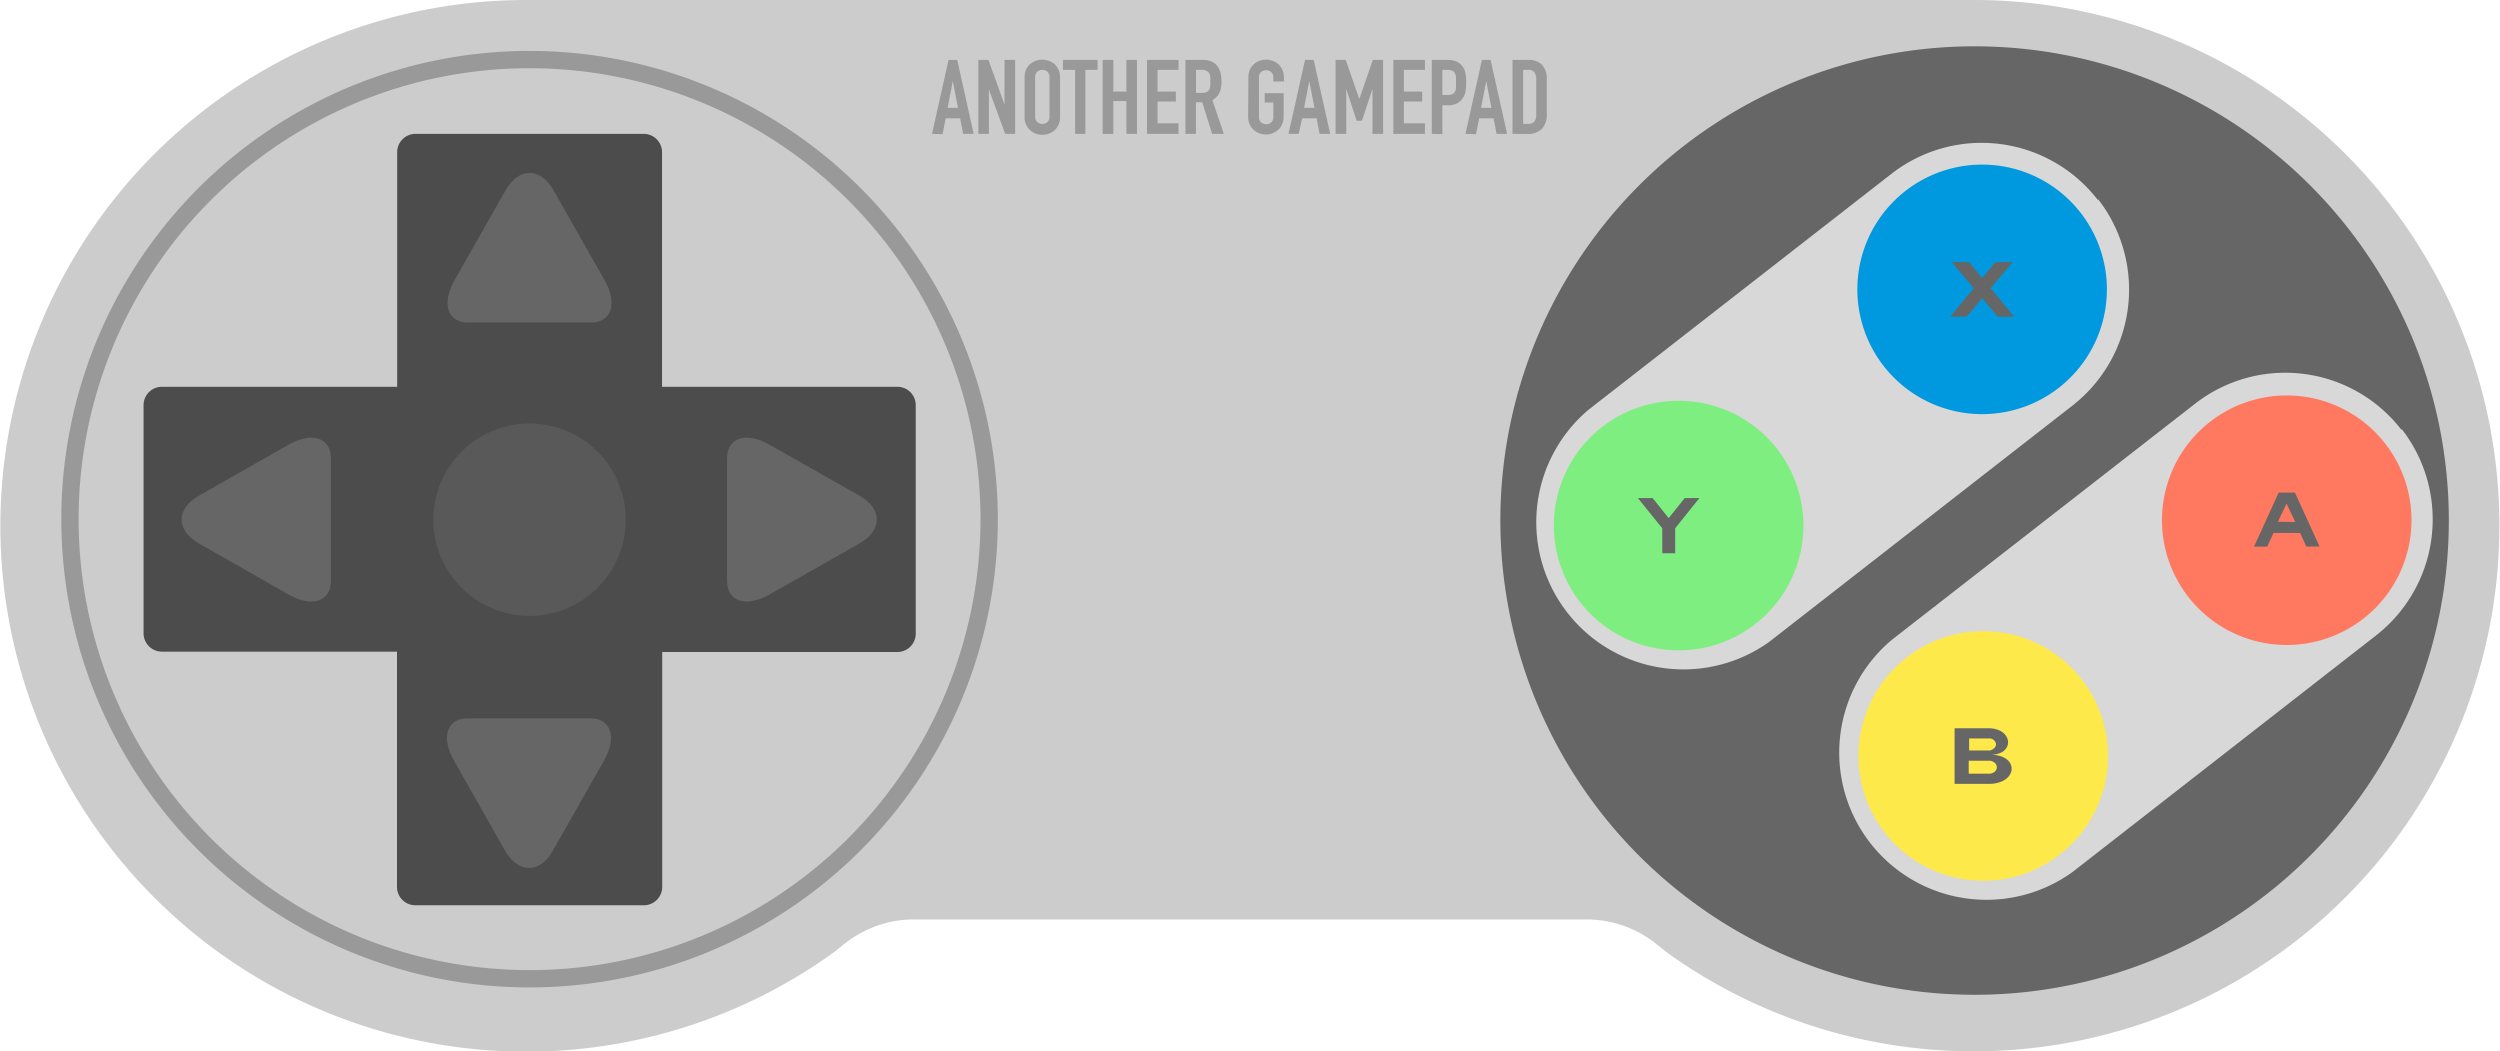 <svg xmlns="http://www.w3.org/2000/svg" width="288.73" height="121.42" viewBox="0 0 288.73 121.42">
  <defs>
    <style>
      .cls-1 {
        fill: #ccc;
      }

      .cls-10, .cls-2 {
        fill: #666;
      }

      .cls-3 {
        fill: #d8d8d8;
      }

      .cls-4 {
        fill: #ff7961;
      }

      .cls-5 {
        fill: #0098df;
      }

      .cls-6 {
        fill: #fee94b;
      }

      .cls-7 {
        fill: #7eee80;
      }

      .cls-8 {
        fill: none;
        stroke: #999;
        stroke-width: 2px;
      }

      .cls-9 {
        fill: #4c4c4c;
      }

      .cls-10 {
        opacity: 0.5;
      }

      .cls-11 {
        fill: #999;
      }

      .cls-12 {
        fill: #ed15ff;
      }

      .cls-13 {
        fill: #7c2aff;
      }

      #button_hitbox {
        opacity: 0;
        <!-- -webkit-touch-callout: none;
        -webkit-user-select: none; -->
      }

      .btn {
        pointer-events: none;
      }
    </style>
  </defs>
  <title>controller</title>
  <g id="controller_images">
    <path id="controller_bg" class="cls-1" d="M88.77,30.33H256a60.71,60.71,0,1,1-35.48,110h0l-1.25-1a12.85,12.85,0,0,0-8-2.81H133.55a12.83,12.83,0,0,0-8,2.81l-1.26,1h0a60.73,60.73,0,1,1-35.47-110Z" transform="translate(-28.01 -30.33)"/>
    <g id="action">
      <path id="action_bg" class="cls-2" d="M310.83,90.4a54.77,54.77,0,1,1-54.77-54.72A54.75,54.75,0,0,1,310.83,90.4" transform="translate(-28.01 -30.33)"/>
      <path id="action_bg_2" class="cls-3" d="M305.41,79.91a17,17,0,0,1-3,23.82l-35,27.28a17,17,0,0,1-20.89-26.8l35-27.25a16.95,16.95,0,0,1,23.83,3Z" transform="translate(-28.01 -30.33)"/>
      <path id="action_bg_1" class="cls-3" d="M270.34,53.36a17,17,0,0,1-3,23.83l-35,27.27a17,17,0,0,1-20.89-26.79l35-27.26a16.95,16.95,0,0,1,23.83,3Z" transform="translate(-28.01 -30.33)"/>
      <g id="buttons">
        <path id="red" class="cls-4" d="M292.12,76A14.41,14.41,0,1,1,277.7,90.38,14.41,14.41,0,0,1,292.12,76Z" transform="translate(-28.01 -30.33)"/>
        <path id="blue" class="cls-5" d="M256.94,49.34a14.41,14.41,0,1,1-14.42,14.41A14.41,14.41,0,0,1,256.94,49.34Z" transform="translate(-28.01 -30.33)"/>
        <path id="yellow" class="cls-6" d="M257.07,103.23a14.41,14.41,0,1,1-14.42,14.41A14.41,14.41,0,0,1,257.07,103.23Z" transform="translate(-28.01 -30.33)"/>
        <path id="green" class="cls-7" d="M221.89,76.62A14.41,14.41,0,1,1,207.47,91,14.4,14.4,0,0,1,221.89,76.62Z" transform="translate(-28.01 -30.33)"/>
      </g>
      <g id="labels">
        <polygon id="x" class="cls-2" points="227.43 30.29 225.41 30.26 227.95 33.29 225.24 36.58 227.14 36.57 228.93 34.44 230.71 36.57 232.61 36.58 229.9 33.29 232.44 30.26 230.42 30.29 228.93 32.11 227.43 30.29"/>
        <path id="a" class="cls-2" d="M293.09,90.62l-1-2.13-1,2.1Zm-1.91-3.4h1.88l2.84,6.23h-1.53l-.71-1.57h-3.08l-.72,1.58h-1.53Z" transform="translate(-28.01 -30.33)"/>
        <polygon id="y" class="cls-2" points="190.86 57.52 189.16 57.52 191.98 61.02 191.98 63.9 193.47 63.9 193.47 61.01 196.27 57.52 194.57 57.52 192.72 59.84 190.86 57.52"/>
        <path id="b" class="cls-2" d="M257.88,117c1.07-.4.62-1.27.05-1.38h-2.5V117Zm0,2.68c1-.17,1-1.29,0-1.49h-2.5v1.49Zm-4.13-5.24h4.15c2.59.17,2.76,2.94.18,3.06,3.15.12,2.93,3.23-.18,3.36h-4.15Z" transform="translate(-28.01 -30.33)"/>
      </g>
    </g>
    <g id="d_pad">
      <path id="dpad_ring" class="cls-8" d="M142.25,90.34A53.08,53.08,0,1,1,89.17,37.21a53.1,53.1,0,0,1,53.08,53.13" transform="translate(-28.01 -30.33)"/>
      <g id="buttons-2" data-name="buttons">
        <path id="dpad_bg" class="cls-9" d="M131.64,75H104.47V47.9a2.12,2.12,0,0,0-2.11-2.11H76a2.12,2.12,0,0,0-2.12,2.11V75H46.7a2.12,2.12,0,0,0-2.11,2.11v26.37a2.12,2.12,0,0,0,2.11,2.11H73.86v27.14A2.12,2.12,0,0,0,76,134.88h26.38a2.12,2.12,0,0,0,2.11-2.11V105.63h27.17a2.12,2.12,0,0,0,2.11-2.11V77.15A2.12,2.12,0,0,0,131.64,75" transform="translate(-28.01 -30.33)"/>
        <path id="right" class="cls-2" d="M51,87.57c-2.69,1.52-2.69,4,0,5.53L61.35,99c2.68,1.52,4.88.81,4.88-1.58V83.26c0-2.39-2.2-3.1-4.88-1.58L51,87.57c-2.69,1.52-2.69,4,0,5.53L61.35,99c2.68,1.52,4.88.81,4.88-1.58V83.26c0-2.39-2.2-3.1-4.88-1.58Z" transform="translate(-28.01 -30.33)"/>
        <path id="left" class="cls-2" d="M127.26,87.57c2.69,1.52,2.69,4,0,5.53L116.86,99c-2.69,1.52-4.88.81-4.88-1.58V83.26c0-2.39,2.19-3.1,4.88-1.58l10.4,5.89c2.69,1.52,2.69,4,0,5.53L116.86,99c-2.69,1.52-4.88.81-4.88-1.58V83.26c0-2.39,2.19-3.1,4.88-1.58Z" transform="translate(-28.01 -30.33)"/>
        <path id="up" class="cls-2" d="M91.94,52.31c-1.53-2.68-4-2.68-5.54,0L80.5,62.7c-1.52,2.69-.81,4.88,1.58,4.88H96.25c2.4,0,3.11-2.19,1.59-4.88l-5.9-10.39c-1.53-2.68-4-2.68-5.54,0L80.5,62.7c-1.52,2.69-.81,4.88,1.58,4.88H96.25c2.4,0,3.11-2.19,1.59-4.88Z" transform="translate(-28.01 -30.33)"/>
        <path id="down" class="cls-2" d="M91.87,128.56c-1.52,2.69-4,2.69-5.54,0l-5.89-10.39c-1.53-2.69-.82-4.88,1.58-4.88H96.19c2.39,0,3.1,2.19,1.58,4.88l-5.9,10.39c-1.52,2.69-4,2.69-5.54,0l-5.89-10.39c-1.53-2.69-.82-4.88,1.58-4.88H96.19c2.39,0,3.1,2.19,1.58,4.88Z" transform="translate(-28.01 -30.33)"/>
        <path id="center" class="cls-10" d="M100.28,90.34a11.11,11.11,0,1,1-11.11-11.1,11.11,11.11,0,0,1,11.11,11.1" transform="translate(-28.01 -30.33)"/>
      </g>
    </g>
    <g id="text_another_game">
      <path class="cls-11" d="M135.65,45.79l1.91-8.54h1l1.9,8.54h-1.22L138.9,44h-1.67l-.36,1.83Zm3-3-.6-3.09h0l-.6,3.09Z" transform="translate(-28.01 -30.33)"/>
      <path class="cls-11" d="M141,45.79V37.25h1.17l1.85,5.15h0V37.25h1.23v8.54h-1.15l-1.88-5.13h0v5.13Z" transform="translate(-28.01 -30.33)"/>
      <path class="cls-11" d="M146.34,39.26a2.21,2.21,0,0,1,.18-.91,1.91,1.91,0,0,1,1.13-1,2.14,2.14,0,0,1,.74-.13,2.1,2.1,0,0,1,.74.13,2.23,2.23,0,0,1,.67.38,2.11,2.11,0,0,1,.46.66,2.21,2.21,0,0,1,.18.91v4.52a2.16,2.16,0,0,1-.18.92,1.91,1.91,0,0,1-.46.64,2.26,2.26,0,0,1-.67.39,2.1,2.1,0,0,1-.74.13,2.14,2.14,0,0,1-.74-.13,2,2,0,0,1-.65-.39,1.83,1.83,0,0,1-.48-.64,2.16,2.16,0,0,1-.18-.92Zm1.22,4.52a.83.83,0,0,0,.25.65.86.86,0,0,0,.58.21.84.84,0,0,0,.58-.21.8.8,0,0,0,.25-.65V39.26a.8.8,0,0,0-.25-.65.84.84,0,0,0-.58-.21.86.86,0,0,0-.58.21.83.83,0,0,0-.25.65Z" transform="translate(-28.01 -30.33)"/>
      <path class="cls-11" d="M152.18,45.79V38.4h-1.41V37.25h4V38.4h-1.41v7.39Z" transform="translate(-28.01 -30.33)"/>
      <path class="cls-11" d="M155.36,45.79V37.25h1.23v3.66h1.51V37.25h1.22v8.54H158.1V42h-1.51v3.8Z" transform="translate(-28.01 -30.33)"/>
      <path class="cls-11" d="M160.48,45.79V37.25h3.64V38.4H161.7v2.51h2.11v1.15H161.7v2.51h2.42v1.22Z" transform="translate(-28.01 -30.33)"/>
      <path class="cls-11" d="M164.92,45.79V37.25h2c1.44,0,2.16.83,2.16,2.51a3.08,3.08,0,0,1-.23,1.28,1.82,1.82,0,0,1-.82.85l1.32,3.9H168l-1.14-3.65h-.73v3.65Zm1.22-7.39v2.66h.7a1.23,1.23,0,0,0,.51-.09.68.68,0,0,0,.3-.25,1,1,0,0,0,.13-.42,3.18,3.18,0,0,0,0-.57,3.32,3.32,0,0,0,0-.57,1.1,1.1,0,0,0-.14-.42,1,1,0,0,0-.86-.34Z" transform="translate(-28.01 -30.33)"/>
      <path class="cls-11" d="M172.19,39.26a2.21,2.21,0,0,1,.18-.91,1.91,1.91,0,0,1,1.13-1,2.17,2.17,0,0,1,1.48,0,2.18,2.18,0,0,1,.66.38,2,2,0,0,1,.47.66,2.21,2.21,0,0,1,.18.91v.44h-1.22v-.44a.8.8,0,0,0-.25-.65.91.91,0,0,0-1.16,0,.8.8,0,0,0-.25.65v4.52a.8.8,0,0,0,.25.65.91.91,0,0,0,1.16,0,.8.8,0,0,0,.25-.65V42.17h-1V41.09h2.19v2.69a2.16,2.16,0,0,1-.18.92,1.81,1.81,0,0,1-.47.64,2.21,2.21,0,0,1-.66.39,2.17,2.17,0,0,1-1.48,0,2,2,0,0,1-.65-.39,1.83,1.83,0,0,1-.48-.64,2.16,2.16,0,0,1-.18-.92Z" transform="translate(-28.01 -30.33)"/>
      <path class="cls-11" d="M176.82,45.79l1.91-8.54h1l1.91,8.54h-1.23L180.07,44H178.4L178,45.79Zm3-3-.6-3.09h0l-.6,3.09Z" transform="translate(-28.01 -30.33)"/>
      <path class="cls-11" d="M182.26,45.79V37.25h1.17L185,41.77h0l1.56-4.52h1.19v8.54h-1.23V40.6h0l-1.21,3.67h-.62l-1.2-3.67h0v5.19Z" transform="translate(-28.01 -30.33)"/>
      <path class="cls-11" d="M188.93,45.79V37.25h3.65V38.4h-2.43v2.51h2.11v1.15h-2.11v2.51h2.43v1.22Z" transform="translate(-28.01 -30.33)"/>
      <path class="cls-11" d="M193.37,45.79V37.25h1.83a2.65,2.65,0,0,1,.89.13,1.67,1.67,0,0,1,.7.47,1.76,1.76,0,0,1,.43.78,4.94,4.94,0,0,1,.12,1.22,5.28,5.28,0,0,1-.07,1,1.85,1.85,0,0,1-.28.75,1.74,1.74,0,0,1-.67.65,2.21,2.21,0,0,1-1.1.24h-.63v3.33Zm1.22-7.39v2.9h.59a1.31,1.31,0,0,0,.58-.1.86.86,0,0,0,.3-.3,1.14,1.14,0,0,0,.11-.45c0-.17,0-.37,0-.59s0-.39,0-.57a1.35,1.35,0,0,0-.11-.47.67.67,0,0,0-.29-.31,1.16,1.16,0,0,0-.55-.11Z" transform="translate(-28.01 -30.33)"/>
      <path class="cls-11" d="M197.26,45.79l1.9-8.54h1l1.91,8.54h-1.22L200.51,44h-1.67l-.36,1.83Zm3-3-.6-3.09h0l-.6,3.09Z" transform="translate(-28.01 -30.33)"/>
      <path class="cls-11" d="M202.69,45.79V37.25h1.81a2.14,2.14,0,0,1,1.61.57,2.32,2.32,0,0,1,.54,1.64v4a2.37,2.37,0,0,1-.58,1.77,2.3,2.3,0,0,1-1.67.57Zm1.23-7.39v6.24h.56a.91.91,0,0,0,.73-.26,1.21,1.21,0,0,0,.22-.81V39.46a1.25,1.25,0,0,0-.21-.78.84.84,0,0,0-.74-.28Z" transform="translate(-28.01 -30.33)"/>
    </g>
  </g>
  <g id="button_hitbox">
    <g id="hb_dpad">
      <path id="e" name="right" class="btn cls-12" d="M102.07,85.87c-6.91,2.84-6.91,7.49,0,10.34l26.81,11c6.91,2.85,12.57,1.52,12.57-2.95V77.82c0-4.47-5.66-5.79-12.57-3l-26.81,11c-6.91,2.84-6.91,7.49,0,10.34l26.81,11c6.91,2.85,12.57,1.52,12.57-2.95V77.82c0-4.47-5.66-5.79-12.57-3Z" transform="translate(-28.01 -30.33)"/>
      <path id="w" name="left" class="btn cls-12" d="M76.26,96.21c6.92-2.84,6.92-7.49,0-10.34l-26.8-11C42.54,72,36.89,73.35,36.89,77.82v26.45c0,4.46,5.65,5.78,12.57,3l26.8-11c6.92-2.84,6.92-7.49,0-10.34l-26.8-11C42.54,72,36.89,73.35,36.89,77.82v26.45c0,4.46,5.65,5.78,12.57,3Z" transform="translate(-28.01 -30.33)"/>
      <path id="s" name="down" class="btn cls-12" d="M94.34,104C91.5,97,86.85,97,84,104l-11,26.8c-2.85,6.91-1.52,12.57,2.94,12.57h26.45c4.47,0,5.79-5.66,3-12.57l-11-26.8C91.5,97,86.85,97,84,104l-11,26.8c-2.85,6.91-1.52,12.57,2.94,12.57h26.45c4.47,0,5.79-5.66,3-12.57Z" transform="translate(-28.01 -30.33)"/>
      <path id="n" name="up" class="btn cls-12" d="M84,78.14c2.84,6.91,7.49,6.91,10.33,0l11-26.81c2.85-6.91,1.52-12.57-3-12.57H75.94c-4.46,0-5.79,5.66-3,12.57L84,78.14c2.84,6.91,7.49,6.91,10.33,0l11-26.81c2.85-6.91,1.52-12.57-3-12.57H75.94c-4.46,0-5.79,5.66-3,12.57Z" transform="translate(-28.01 -30.33)"/>
      <path id="sw" name="down left" class="btn cls-13" d="M102,96.51c-6.9-2.88-10.19.41-7.31,7.31l11.17,26.73c2.88,6.91,7.82,10,11,6.81l18.7-18.7c3.16-3.16.09-8.1-6.81-11L102,96.51c-6.9-2.88-10.19.41-7.31,7.31l11.17,26.73c2.88,6.91,7.82,10,11,6.81l18.7-18.7c3.16-3.16.09-8.1-6.81-11Z" transform="translate(-28.01 -30.33)"/>
      <path id="nw" name="up left" class="btn cls-13" d="M76.39,85.57c6.9,2.88,10.19-.41,7.31-7.31L72.53,51.53c-2.88-6.9-7.82-10-11-6.81l-18.7,18.7c-3.16,3.16-.09,8.1,6.8,11L76.39,85.57c6.9,2.88,10.19-.41,7.31-7.31L72.53,51.53c-2.88-6.9-7.82-10-11-6.81l-18.7,18.7c-3.16,3.16-.09,8.1,6.8,11Z" transform="translate(-28.01 -30.33)"/>
      <path id="se" name="down right" class="btn cls-13" d="M83.7,103.82c2.88-6.9-.41-10.19-7.31-7.31L49.66,107.68c-6.91,2.88-10,7.82-6.81,11l18.7,18.7c3.16,3.16,8.1.09,11-6.8L83.7,103.82c2.88-6.9-.41-10.19-7.31-7.31L49.66,107.68c-6.91,2.88-10,7.82-6.81,11l18.7,18.7c3.16,3.16,8.1.09,11-6.8Z" transform="translate(-28.01 -30.33)"/>
      <path id="ne" name="up right" class="btn cls-13" d="M94.64,78.26c-2.88,6.9.41,10.19,7.31,7.31L128.68,74.4c6.9-2.88,10-7.82,6.81-11l-18.7-18.7c-3.16-3.16-8.1-.09-11,6.81L94.64,78.26c-2.88,6.9.41,10.19,7.31,7.31L128.68,74.4c6.9-2.88,10-7.82,6.81-11l-18.7-18.7c-3.16-3.16-8.1-.09-11,6.81Z" transform="translate(-28.01 -30.33)"/>
    </g>
    <g id="hb_action">
      <circle id="hb_y" name="y" class="btn cls-12" cx="193.23" cy="60.05" r="21.79"/>
      <circle id="hb_x" name="x" class="btn cls-12" cx="228.7" cy="33.42" r="21.79"/>
      <circle id="hb_a" name="a" class="btn cls-12" cx="264.63" cy="60.05" r="21.79"/>
      <circle id="hb_b" name="b" class="btn cls-12" cx="228.7" cy="86.71" r="21.79"/>
    </g>
  </g>
</svg>

